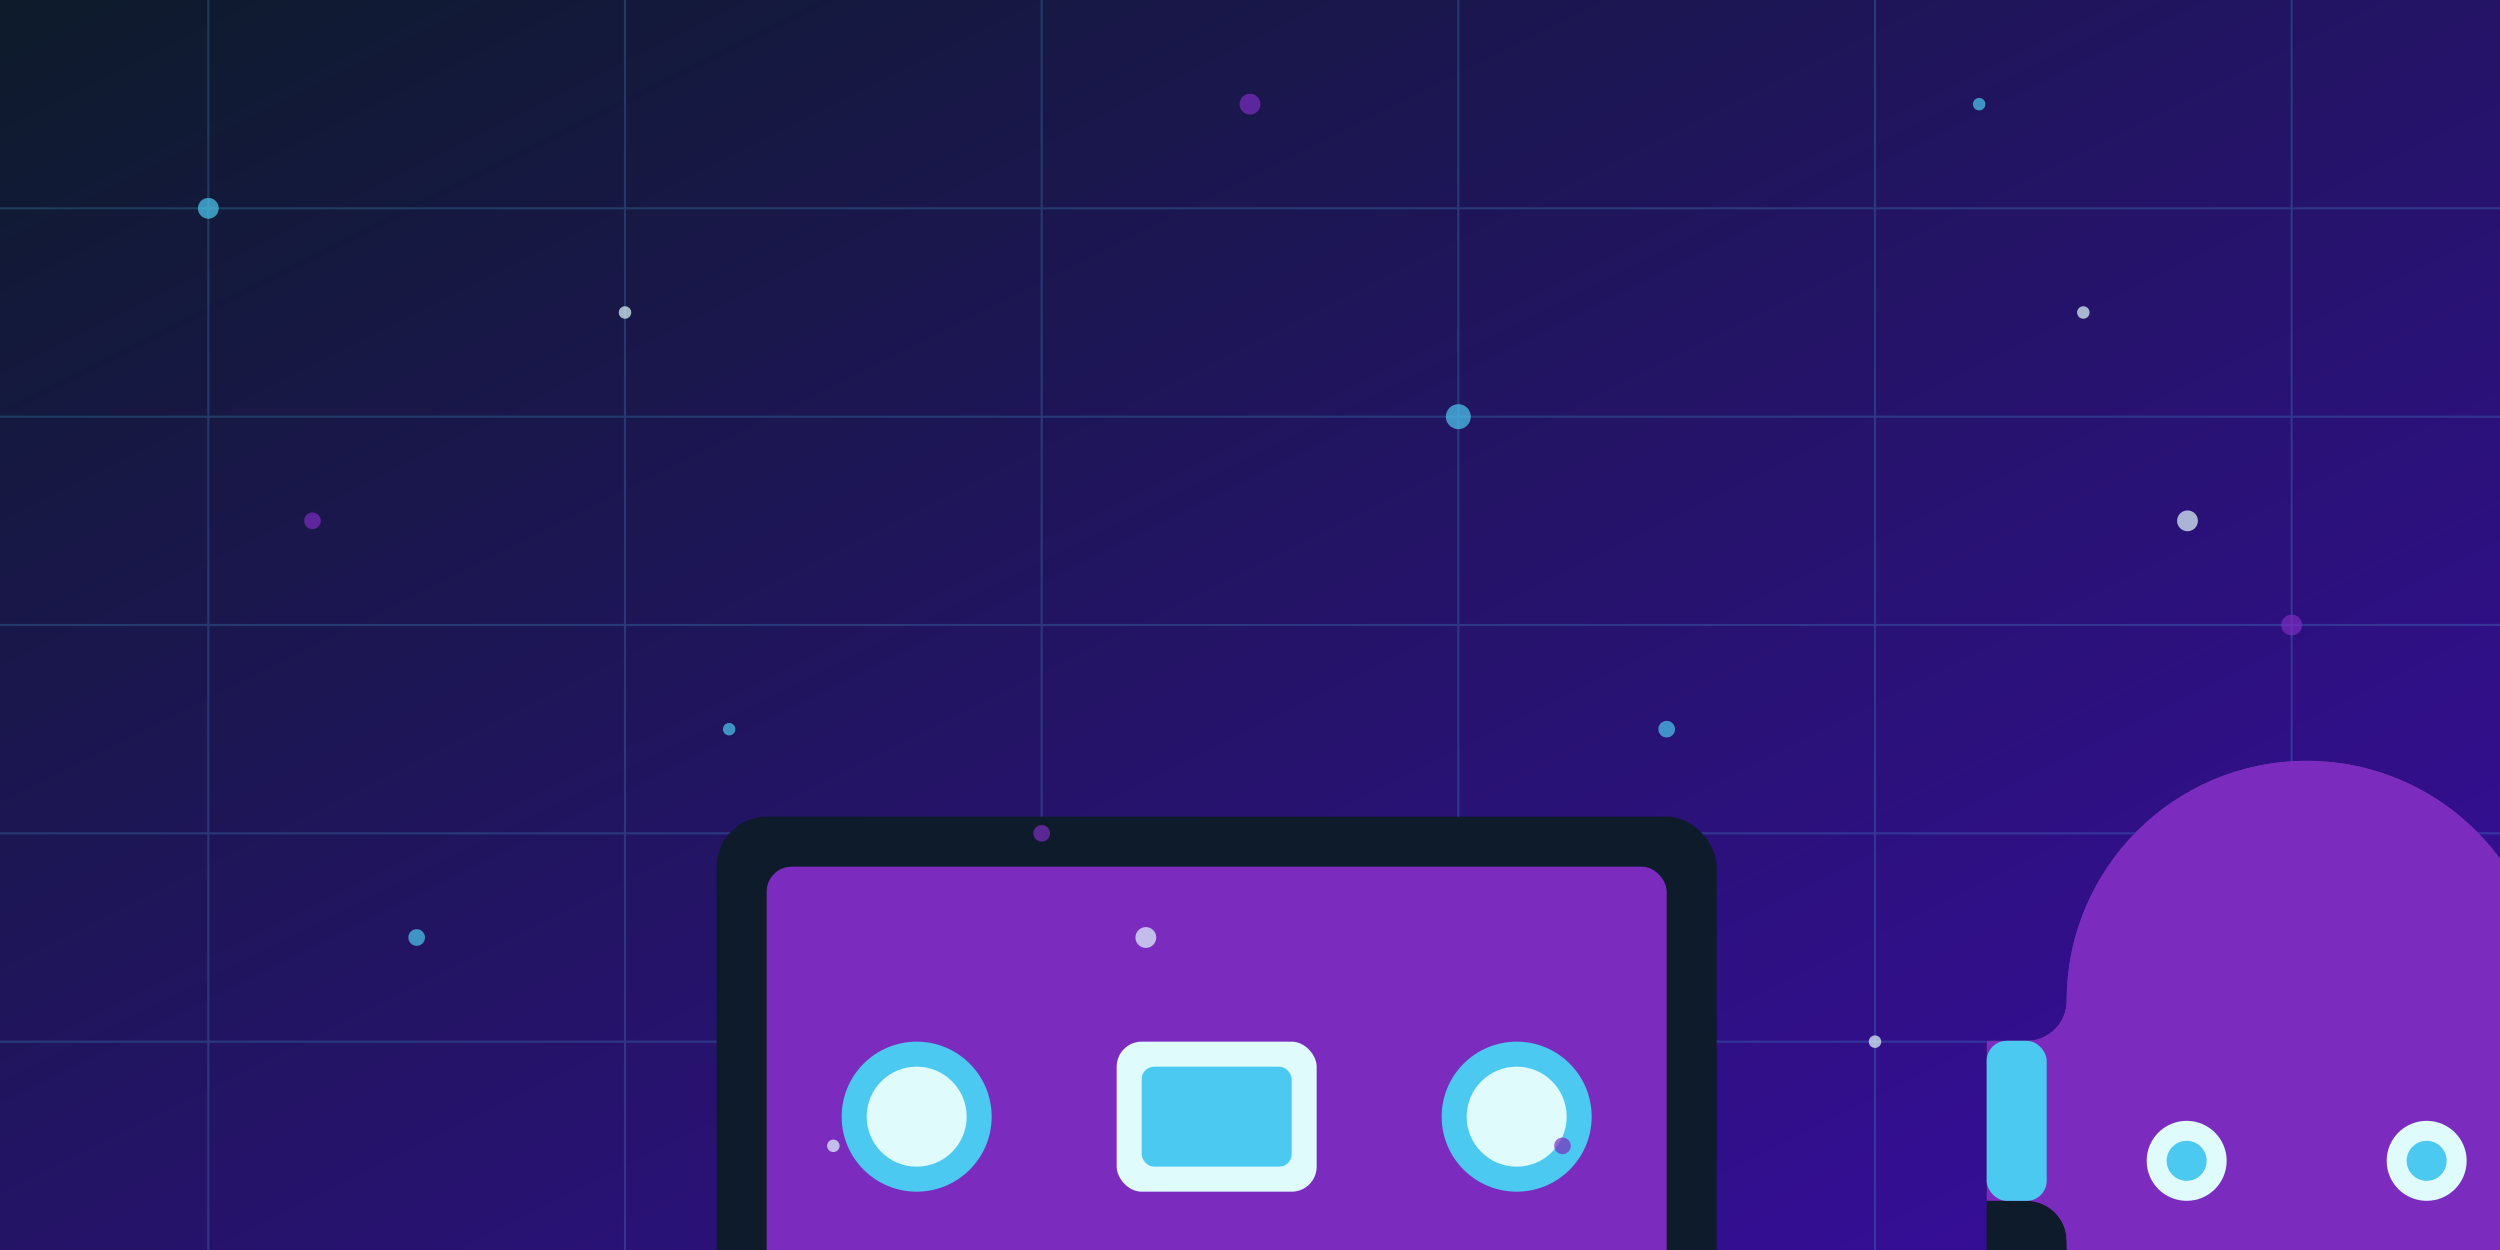 <svg xmlns="http://www.w3.org/2000/svg" viewBox="0 0 1200 600" width="1200" height="600">
  <style>
    .primary { fill: #7b2cbf; }
    .secondary { fill: #4cc9f0; }
    .accent { fill: #e0fbfc; }
    .dark { fill: #0d1b2a; }
    .gradient-bg { fill: url(#gradient-bg); }
    .glow { filter: url(#glow); }
  </style>
  
  <defs>
    <linearGradient id="gradient-bg" x1="0%" y1="0%" x2="100%" y2="100%">
      <stop offset="0%" stop-color="#0d1b2a" />
      <stop offset="100%" stop-color="#3a0ca3" />
    </linearGradient>
    <filter id="glow" x="-50%" y="-50%" width="200%" height="200%">
      <feGaussianBlur stdDeviation="10" result="blur" />
      <feComposite in="SourceGraphic" in2="blur" operator="over" />
    </filter>
  </defs>
  
  <!-- Background -->
  <rect width="1200" height="600" class="gradient-bg" />
  
  <!-- Grid lines -->
  <g opacity="0.2">
    <line x1="0" y1="100" x2="1200" y2="100" stroke="#4cc9f0" stroke-width="1" />
    <line x1="0" y1="200" x2="1200" y2="200" stroke="#4cc9f0" stroke-width="1" />
    <line x1="0" y1="300" x2="1200" y2="300" stroke="#4cc9f0" stroke-width="1" />
    <line x1="0" y1="400" x2="1200" y2="400" stroke="#4cc9f0" stroke-width="1" />
    <line x1="0" y1="500" x2="1200" y2="500" stroke="#4cc9f0" stroke-width="1" />
    
    <line x1="100" y1="0" x2="100" y2="600" stroke="#4cc9f0" stroke-width="1" />
    <line x1="300" y1="0" x2="300" y2="600" stroke="#4cc9f0" stroke-width="1" />
    <line x1="500" y1="0" x2="500" y2="600" stroke="#4cc9f0" stroke-width="1" />
    <line x1="700" y1="0" x2="700" y2="600" stroke="#4cc9f0" stroke-width="1" />
    <line x1="900" y1="0" x2="900" y2="600" stroke="#4cc9f0" stroke-width="1" />
    <line x1="1100" y1="0" x2="1100" y2="600" stroke="#4cc9f0" stroke-width="1" />
  </g>
  
  <!-- Gaming Console -->
  <g transform="translate(200, 200) scale(1.5)" class="glow">
    <rect x="96" y="128" width="320" height="192" rx="16" class="dark" />
    <rect x="112" y="144" width="288" height="160" rx="8" class="primary" />
    <circle cx="160" cy="224" r="24" class="secondary" />
    <circle cx="352" cy="224" r="24" class="secondary" />
    <rect x="224" y="200" width="64" height="48" rx="8" class="accent" />
    <rect x="144" y="304" width="32" height="80" rx="8" class="dark" />
    <rect x="336" y="304" width="32" height="80" rx="8" class="dark" />
    <rect x="144" y="368" width="224" height="16" rx="8" class="dark" />
    <circle cx="160" cy="224" r="16" class="accent" />
    <circle cx="352" cy="224" r="16" class="accent" />
    <rect x="232" y="208" width="48" height="32" rx="4" class="secondary" />
  </g>
  
  <!-- Gaming Headset -->
  <g transform="translate(800, 250) scale(1.2)" class="glow">
    <path d="M352 192c0-53.02-42.98-96-96-96s-96 42.98-96 96c0 8.84-7.16 16-16 16h-16v96h16c8.84 0 16 7.16 16 16 0 53.02 42.98 96 96 96s96-42.98 96-96c0-8.84 7.16-16 16-16h16v-96h-16c-8.84 0-16-7.16-16-16z" class="dark" />
    <path d="M144 208h-16v64h16c8.84 0 16 7.16 16 16 0 53.02 42.98 96 96 96s96-42.98 96-96c0-8.84 7.16-16 16-16h16v-64h-16c-8.84 0-16-7.16-16-16 0-53.02-42.98-96-96-96s-96 42.98-96 96c0 8.84-7.16 16-16 16z" class="primary" />
    <path d="M144 208h-8v64h8c8.84 0 16 7.16 16 16 0 53.02 42.98 96 96 96s96-42.98 96-96c0-8.84 7.16-16 16-16h8v-64h-8c-8.84 0-16-7.16-16-16 0-53.02-42.98-96-96-96s-96 42.98-96 96c0 8.84-7.16 16-16 16z" class="primary" />
    <rect x="128" y="208" width="24" height="64" rx="8" class="secondary" />
    <rect x="360" y="208" width="24" height="64" rx="8" class="secondary" />
    <circle cx="208" cy="256" r="16" class="accent" />
    <circle cx="304" cy="256" r="16" class="accent" />
    <circle cx="208" cy="256" r="8" class="secondary" />
    <circle cx="304" cy="256" r="8" class="secondary" />
  </g>
  
  <!-- Particles -->
  <g opacity="0.7">
    <circle cx="100" cy="100" r="5" class="secondary" />
    <circle cx="300" cy="150" r="3" class="accent" />
    <circle cx="500" cy="400" r="4" class="primary" />
    <circle cx="700" cy="200" r="6" class="secondary" />
    <circle cx="900" cy="500" r="3" class="accent" />
    <circle cx="1100" cy="300" r="5" class="primary" />
    <circle cx="200" cy="450" r="4" class="secondary" />
    <circle cx="400" cy="550" r="3" class="accent" />
    <circle cx="600" cy="50" r="5" class="primary" />
    <circle cx="800" cy="350" r="4" class="secondary" />
    <circle cx="1000" cy="150" r="3" class="accent" />
    <circle cx="150" cy="250" r="4" class="primary" />
    <circle cx="350" cy="350" r="3" class="secondary" />
    <circle cx="550" cy="450" r="5" class="accent" />
    <circle cx="750" cy="550" r="4" class="primary" />
    <circle cx="950" cy="50" r="3" class="secondary" />
    <circle cx="1050" cy="250" r="5" class="accent" />
  </g>
</svg>